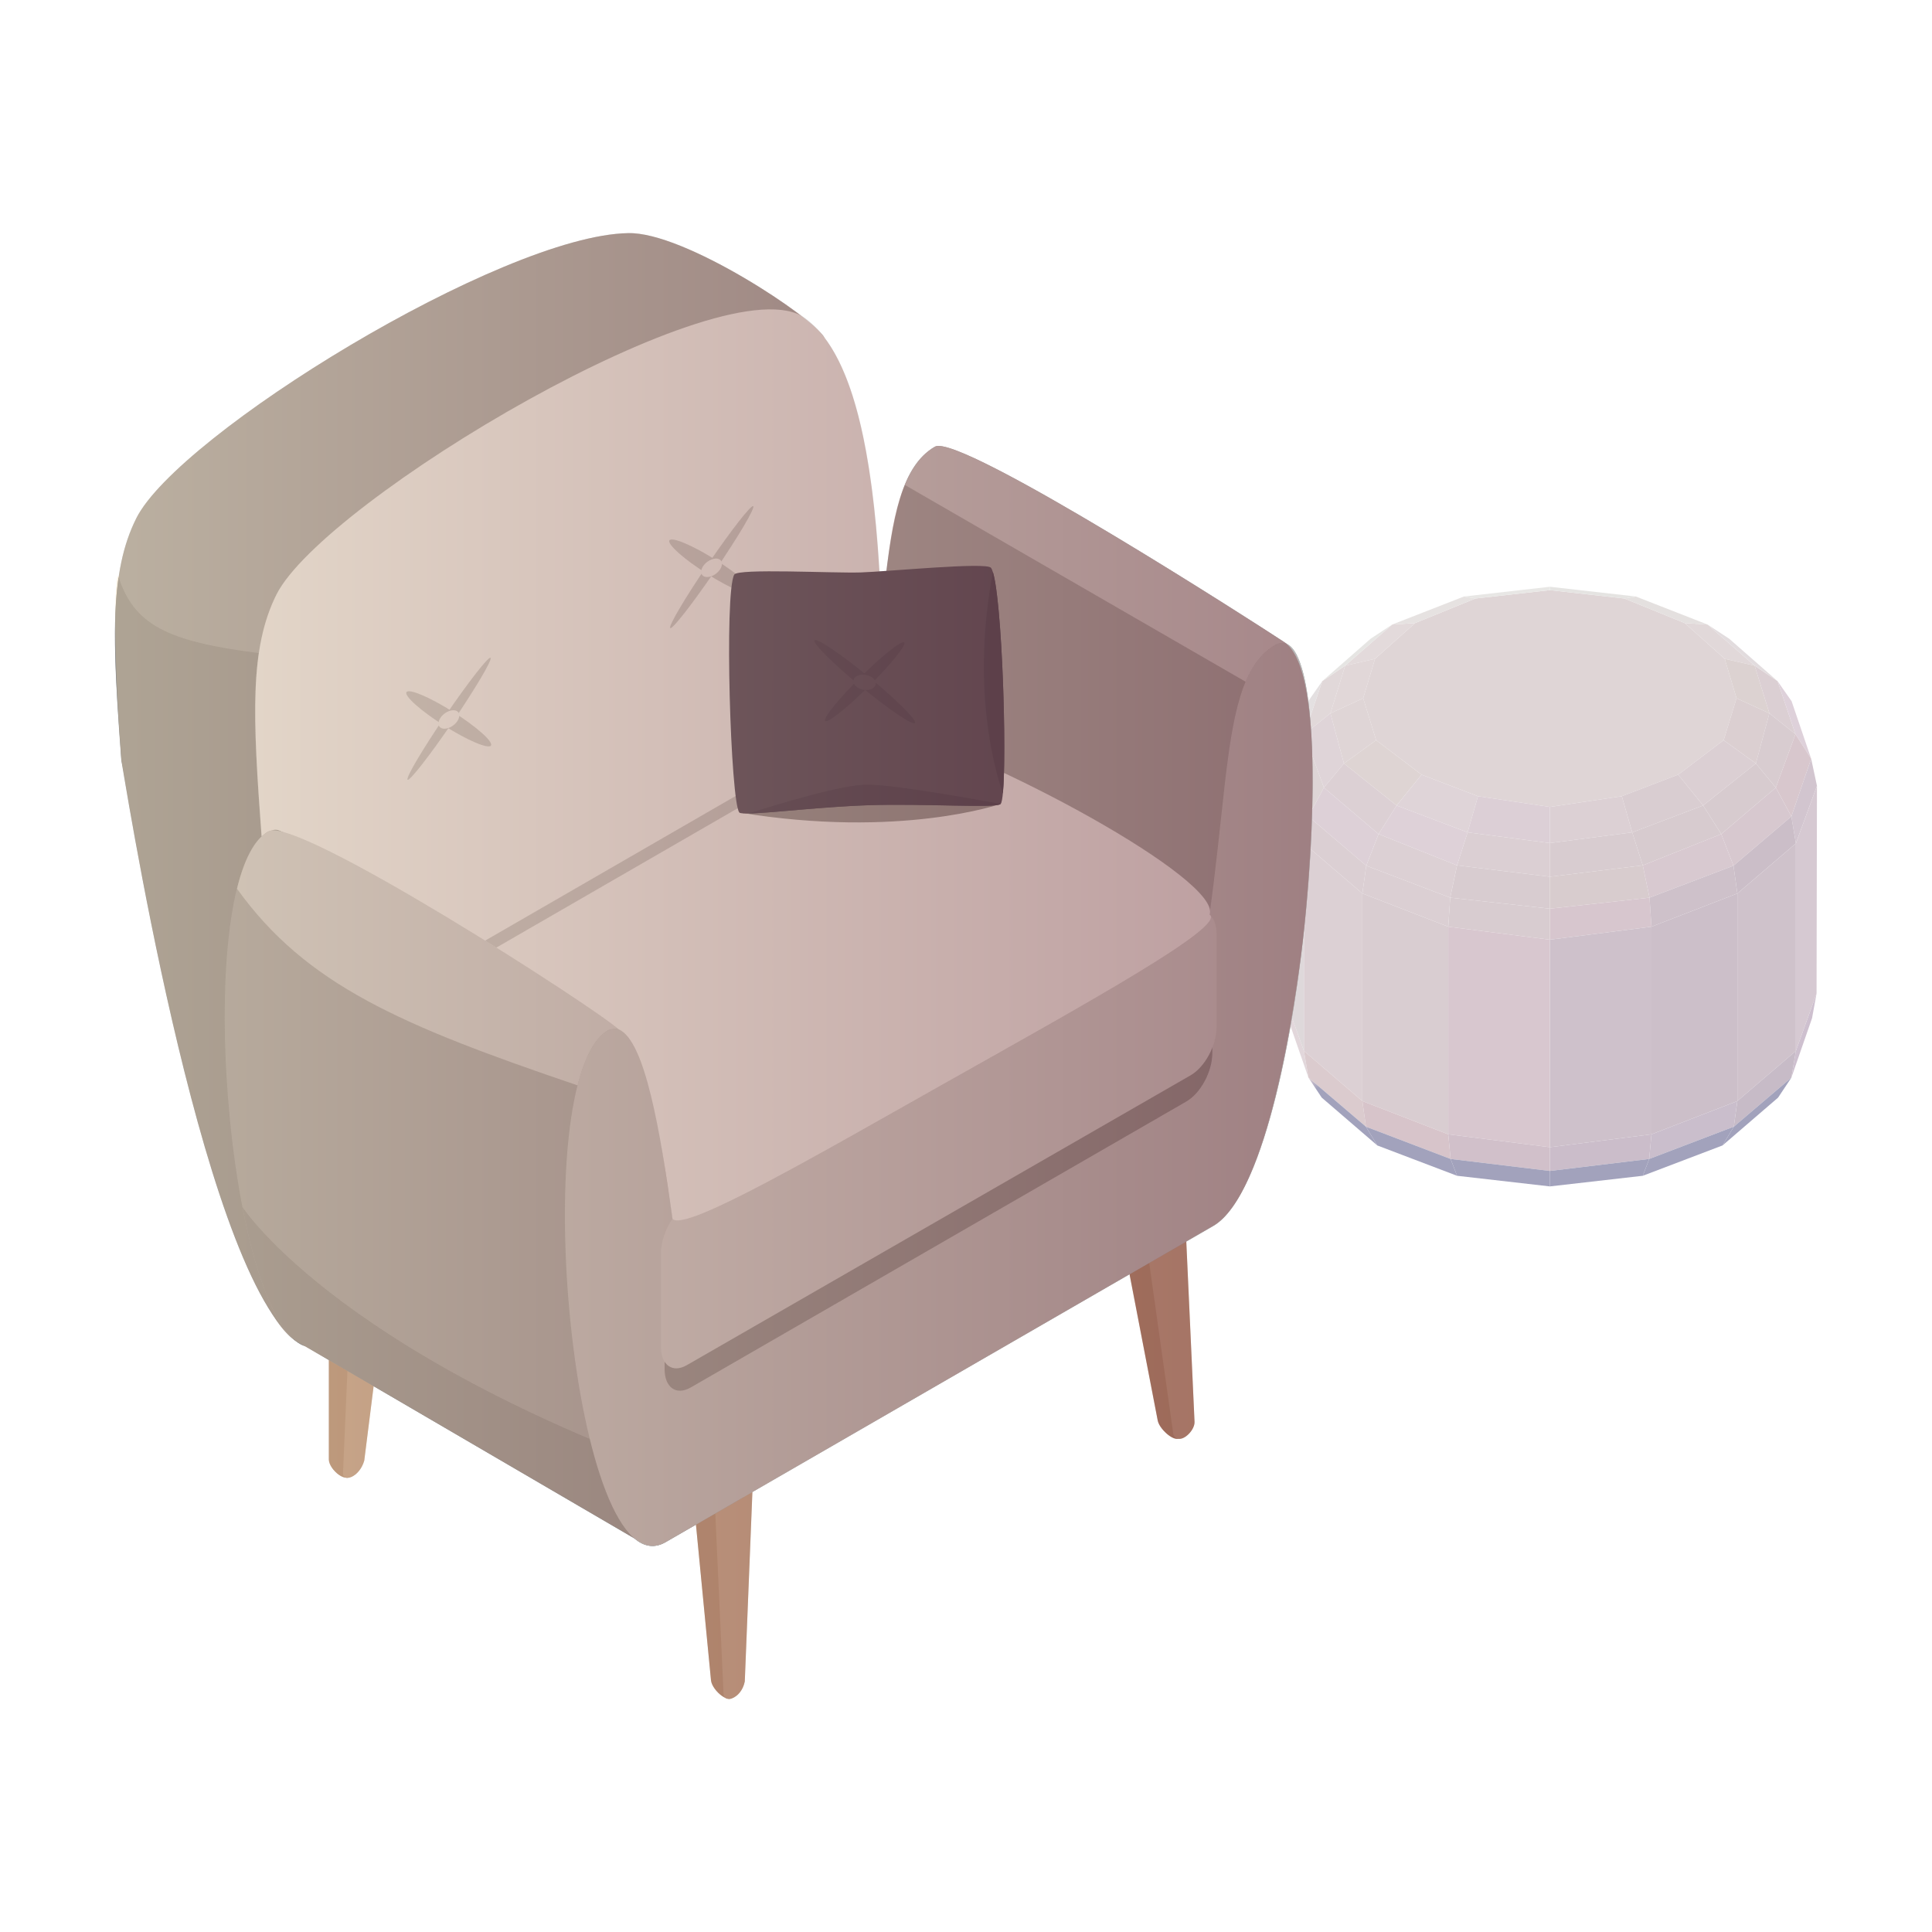 <?xml version="1.0" encoding="utf-8"?>
<!-- Generator: Adobe Illustrator 25.3.1, SVG Export Plug-In . SVG Version: 6.00 Build 0)  -->
<svg version="1.1" id="圖層_1" xmlns="http://www.w3.org/2000/svg" xmlns:xlink="http://www.w3.org/1999/xlink" x="0px" y="0px"
	 viewBox="0 0 240 240" style="enable-background:new 0 0 240 240;" xml:space="preserve">
<style type="text/css">
	.st0{fill:#DFD5D6;}
	.st1{fill:#E1D8D9;}
	.st2{fill:#E3DADB;}
	.st3{fill:#E4E0DF;}
	.st4{fill:#E6E2E1;}
	.st5{fill:#E5E4E2;}
	.st6{fill:#E8E7E5;}
	.st7{fill:#DCD2D1;}
	.st8{fill:#E1D7D8;}
	.st9{fill:#DBCFD3;}
	.st10{fill:#DED1DA;}
	.st11{fill:#E4E0E1;}
	.st12{fill:#DBCFD1;}
	.st13{fill:#D8CCD0;}
	.st14{fill:#DFD4D8;}
	.st15{fill:#D8C7CD;}
	.st16{fill:#DED5D6;}
	.st17{fill:#D2C5CF;}
	.st18{fill:#E0D5D9;}
	.st19{fill:#CEC0CF;}
	.st20{fill:#E2D7DB;}
	.st21{fill:#D6C9D2;}
	.st22{fill:#DED8DA;}
	.st23{fill:#DED4D3;}
	.st24{fill:#D9CDD1;}
	.st25{fill:#DCD0D4;}
	.st26{fill:#DCCFD6;}
	.st27{fill:#D8CCCE;}
	.st28{fill:#D7C6CE;}
	.st29{fill:#D7CBCF;}
	.st30{fill:#DED1D8;}
	.st31{fill:#D8C9D0;}
	.st32{fill:#CEC1CA;}
	.st33{fill:#D7C8CF;}
	.st34{fill:#DDD0D7;}
	.st35{fill:#CBBEC8;}
	.st36{fill:#CFC2CB;}
	.st37{fill:#CCBFC9;}
	.st38{fill:#CEC1CB;}
	.st39{fill:#D8C7CF;}
	.st40{fill:#C7BBC7;}
	.st41{fill:#DBCBCE;}
	.st42{fill:url(#SVGID_1_);}
	.st43{fill:url(#SVGID_2_);}
	.st44{fill:#CABECC;}
	.st45{fill:#D7C4CA;}
	.st46{fill:url(#SVGID_3_);}
	.st47{fill:url(#SVGID_4_);}
	.st48{fill:#CBBDCA;}
	.st49{fill:#D1C0CA;}
	.st50{fill:url(#SVGID_5_);}
	.st51{fill:url(#SVGID_6_);}
	.st52{fill:#E2DCDE;}
	.st53{fill:#E6E5E3;}
	.st54{fill:#9E9E9E;}
	.st55{fill:#AD8E76;}
	.st56{fill:#8C8C8C;}
	.st57{fill:#BA9E86;}
	.st58{fill:#DEDEDE;}
	.st59{fill:#B8B8B8;}
	.st60{fill:#C1C1C1;}
	.st61{fill:#AAA9A9;}
	.st62{fill:#504C5C;}
	.st63{fill:#474454;}
	.st64{opacity:0.3;fill:url(#SVGID_7_);}
</style>
<g>
	<g>
		<polygon class="st0" points="192.53,100.24 201.47,98.91 208.47,96.23 214.12,91.95 215.72,86.74 214.25,81.84 209.28,77.4 
			201.79,74.35 192.53,73.31 183.28,74.35 175.79,77.4 170.81,81.84 169.34,86.74 170.95,91.95 176.59,96.23 183.6,98.91 		"/>
		<polygon class="st1" points="214.25,81.84 217.97,82.69 212.11,77.58 209.28,77.4 		"/>
		<polygon class="st2" points="170.81,81.84 167.1,82.69 172.95,77.58 175.79,77.4 		"/>
		<polygon class="st3" points="212.11,77.58 203.21,74.1 201.79,74.35 209.28,77.4 		"/>
		<polygon class="st4" points="172.95,77.58 181.86,74.1 183.28,74.35 175.79,77.4 		"/>
		<polygon class="st5" points="192.53,73.31 192.53,72.89 203.21,74.1 201.79,74.35 		"/>
		<polygon class="st6" points="192.53,73.31 192.53,72.89 181.86,74.1 183.28,74.35 		"/>
		<polygon class="st7" points="217.97,82.69 219.8,88.61 215.72,86.74 214.25,81.84 		"/>
		<polygon class="st8" points="167.1,82.69 165.27,88.61 169.34,86.74 170.81,81.84 		"/>
		<polygon class="st9" points="217.97,82.69 220.82,84.62 223.04,91.2 219.8,88.61 		"/>
		<polygon class="st1" points="167.1,82.69 164.25,84.62 162.03,91.2 165.27,88.61 		"/>
		<polygon class="st10" points="220.82,84.62 222.56,87.11 224.99,94.25 223.04,91.2 		"/>
		<polygon class="st11" points="164.25,84.62 162.51,87.11 160.08,94.25 162.03,91.2 		"/>
		<polygon class="st12" points="219.8,88.61 218.12,94.84 214.12,91.95 215.72,86.74 		"/>
		<polygon class="st0" points="165.27,88.61 166.95,94.84 170.95,91.95 169.34,86.74 		"/>
		<polygon class="st13" points="219.8,88.61 223.04,91.2 220.6,97.84 218.12,94.84 		"/>
		<polygon class="st14" points="165.27,88.61 162.03,91.2 164.46,97.84 166.95,94.84 		"/>
		<polygon class="st15" points="223.04,91.2 224.99,94.25 222.53,101.42 220.6,97.84 		"/>
		<polygon class="st16" points="162.03,91.2 160.08,94.25 162.54,101.42 164.46,97.84 		"/>
		<polygon class="st17" points="222.53,101.42 223.09,104.77 225.71,97.62 224.99,94.25 		"/>
		<polygon class="st18" points="162.54,101.42 161.98,104.77 159.35,97.62 160.08,94.25 		"/>
		<polygon class="st19" points="223.09,130.55 222.53,133.87 225.1,126.48 225.66,123.41 		"/>
		<polygon class="st20" points="161.98,130.55 162.54,133.87 159.97,126.48 159.41,123.41 		"/>
		<polygon class="st21" points="223.09,104.77 223.09,130.55 225.66,123.41 225.71,97.62 		"/>
		<polygon class="st22" points="161.98,104.77 161.98,130.55 159.41,123.41 159.35,97.62 		"/>
		<polygon class="st9" points="208.47,96.23 211.57,100.06 218.12,94.84 214.12,91.95 		"/>
		<polygon class="st23" points="176.59,96.23 173.49,100.06 166.95,94.84 170.95,91.95 		"/>
		<polygon class="st24" points="208.47,96.23 201.47,98.91 202.76,103.4 211.57,100.06 		"/>
		<polygon class="st14" points="176.59,96.23 183.6,98.91 182.31,103.4 173.49,100.06 		"/>
		<polygon class="st25" points="201.47,98.91 192.53,100.24 192.53,104.73 202.76,103.4 		"/>
		<polygon class="st26" points="183.6,98.91 192.53,100.24 192.53,104.73 182.31,103.4 		"/>
		<polygon class="st13" points="192.53,104.73 192.53,108.91 204.07,107.5 202.76,103.4 		"/>
		<polygon class="st9" points="192.53,104.73 192.53,108.91 181,107.5 182.31,103.4 		"/>
		<polygon class="st27" points="192.53,108.91 192.53,112.88 204.91,111.51 204.07,107.5 		"/>
		<polygon class="st13" points="192.53,108.91 192.53,112.88 180.15,111.51 181,107.5 		"/>
		<polygon class="st28" points="192.53,112.88 192.53,116.73 205.15,115.12 204.91,111.51 		"/>
		<polygon class="st13" points="192.53,112.88 192.53,116.73 179.91,115.12 180.15,111.51 		"/>
		<polygon class="st29" points="204.07,107.5 213.82,103.61 211.57,100.06 202.76,103.4 		"/>
		<polygon class="st30" points="181,107.5 171.25,103.61 173.49,100.06 182.31,103.4 		"/>
		<polygon class="st31" points="204.07,107.5 204.91,111.51 215.34,107.54 213.82,103.61 		"/>
		<polygon class="st25" points="181,107.5 180.15,111.51 169.72,107.54 171.25,103.61 		"/>
		<polygon class="st32" points="204.91,111.51 205.15,115.12 215.82,110.99 215.34,107.54 		"/>
		<polygon class="st9" points="180.15,111.51 179.91,115.12 169.24,110.99 169.72,107.54 		"/>
		<polygon class="st29" points="213.82,103.61 220.6,97.84 218.12,94.84 211.57,100.06 		"/>
		<polygon class="st25" points="171.25,103.61 164.46,97.84 166.95,94.84 173.49,100.06 		"/>
		<polygon class="st33" points="220.6,97.84 213.82,103.61 215.34,107.54 222.53,101.42 		"/>
		<polygon class="st34" points="164.46,97.84 171.25,103.61 169.72,107.54 162.54,101.42 		"/>
		<polygon class="st35" points="215.34,107.54 222.53,101.42 223.09,104.77 215.82,110.99 		"/>
		<polygon class="st9" points="169.72,107.54 162.54,101.42 161.98,104.77 169.24,110.99 		"/>
		<polygon class="st36" points="215.82,110.99 223.09,104.77 223.09,130.55 215.82,136.78 		"/>
		<polygon class="st25" points="169.24,110.99 161.98,104.77 161.98,130.55 169.24,136.78 		"/>
		<polygon class="st37" points="215.82,110.99 205.15,115.12 205.15,140.91 215.82,136.78 		"/>
		<polygon class="st24" points="169.24,110.99 179.91,115.12 179.91,140.91 169.24,136.78 		"/>
		<polygon class="st38" points="192.53,116.73 205.15,115.12 205.15,140.91 192.53,142.51 		"/>
		<polygon class="st39" points="192.53,116.73 179.91,115.12 179.91,140.91 192.53,142.51 		"/>
		<polygon class="st40" points="215.82,136.78 215.38,139.96 222.53,133.87 223.09,130.55 		"/>
		<polygon class="st41" points="169.24,136.78 169.68,139.96 162.54,133.87 161.98,130.55 		"/>
		
			<linearGradient id="SVGID_1_" gradientUnits="userSpaceOnUse" x1="14067.566" y1="-14050.498" x2="14087.769" y2="-14081.331" gradientTransform="matrix(0.028 0 0 -0.028 -180.131 -259.97)">
			<stop  offset="0" style="stop-color:#C8BBCD"/>
			<stop  offset="1" style="stop-color:#A2A2BC"/>
		</linearGradient>
		<polygon class="st42" points="215.38,139.96 213.98,142.29 220.88,136.35 222.53,133.87 		"/>
		
			<linearGradient id="SVGID_2_" gradientUnits="userSpaceOnUse" x1="12251.025" y1="-14051.633" x2="12291.219" y2="-14102.913" gradientTransform="matrix(0.028 0 0 -0.028 -180.131 -259.97)">
			<stop  offset="0" style="stop-color:#DECDD3"/>
			<stop  offset="1" style="stop-color:#A2A2BC"/>
		</linearGradient>
		<polygon class="st43" points="169.68,139.96 171.09,142.29 164.19,136.35 162.54,133.87 		"/>
		<polygon class="st44" points="205.15,140.91 204.87,143.97 215.38,139.96 215.82,136.78 		"/>
		<polygon class="st45" points="179.91,140.91 180.2,143.97 169.68,139.96 169.24,136.78 		"/>
		
			<linearGradient id="SVGID_3_" gradientUnits="userSpaceOnUse" x1="13764.411" y1="-14214.267" x2="13788.833" y2="-14268.107" gradientTransform="matrix(0.028 0 0 -0.028 -180.131 -259.97)">
			<stop  offset="0" style="stop-color:#CABBCE"/>
			<stop  offset="1" style="stop-color:#A2A2BC"/>
		</linearGradient>
		<polygon class="st46" points="204.87,143.97 204.07,146.06 213.98,142.29 215.38,139.96 		"/>
		
			<linearGradient id="SVGID_4_" gradientUnits="userSpaceOnUse" x1="12550.655" y1="-14203.76" x2="12571.485" y2="-14276.948" gradientTransform="matrix(0.028 0 0 -0.028 -180.131 -259.97)">
			<stop  offset="0" style="stop-color:#D9C6CC"/>
			<stop  offset="1" style="stop-color:#A2A2BC"/>
		</linearGradient>
		<polygon class="st47" points="180.2,143.97 181,146.06 171.09,142.29 169.68,139.96 		"/>
		<polygon class="st48" points="205.15,140.91 192.53,142.51 192.53,145.46 204.87,143.97 		"/>
		<polygon class="st49" points="179.91,140.91 192.53,142.51 192.53,145.46 180.2,143.97 		"/>
		
			<linearGradient id="SVGID_5_" gradientUnits="userSpaceOnUse" x1="13383.776" y1="-14301.241" x2="13388.719" y2="-14364.168" gradientTransform="matrix(0.028 0 0 -0.028 -180.131 -259.97)">
			<stop  offset="0" style="stop-color:#CDBFCE"/>
			<stop  offset="1" style="stop-color:#A2A2BC"/>
		</linearGradient>
		<polygon class="st50" points="192.53,145.46 192.53,147.38 204.07,146.06 204.87,143.97 		"/>
		
			<linearGradient id="SVGID_6_" gradientUnits="userSpaceOnUse" x1="12950.476" y1="-14301.639" x2="12955.35" y2="-14377.689" gradientTransform="matrix(0.028 0 0 -0.028 -180.131 -259.97)">
			<stop  offset="0" style="stop-color:#D2C0CC"/>
			<stop  offset="1" style="stop-color:#A2A2BC"/>
		</linearGradient>
		<polygon class="st51" points="192.53,145.46 192.53,147.38 181,146.06 180.2,143.97 		"/>
		<polygon class="st52" points="220.82,84.62 214.8,79.34 212.11,77.58 217.97,82.69 		"/>
		<polygon class="st53" points="164.25,84.62 170.27,79.34 172.95,77.58 167.1,82.69 		"/>
	</g>
	<g>
		<g>
			<path class="st54" d="M50.33,112.56l49.04-28.31c0.15-19.26,5.43-34.22,3.05-42.3c-1.38-2.51-17.41-13.17-24.39-12.99
				C62.32,29.23,22.1,53.99,16.92,64.4c-3.32,6.67-2.95,15.03-1.83,30.04c0.08-0.08,11.58,65.49,21.56,72.07
				C42.07,170.09,42.88,108.21,50.33,112.56z"/>
			<path class="st55" d="M43.8,183c-0.59,1.57-2.95-0.44-2.95-1.7v-24.76l5.31,3.06L43.8,183z"/>
			<path class="st56" d="M33.32,103.3c-0.03,0.01-0.05,0.03-0.05,0.03c-0.28,0.16-0.54,0.37-0.79,0.6
				c-0.75-10.12-1.16-17.21-0.34-22.8c-11.34-1.44-15.46-3.5-17.41-9.44c-0.82,5.59-0.41,12.67,0.34,22.76
				c0.08-0.07,9.58,62.31,21.56,72.07l1.54-3.03c2.49-12.45,6.07-54.47,12.15-50.92l0.17-0.1C32.73,101.94,35.12,102.89,33.32,103.3
				z"/>
			<path class="st57" d="M45.25,181.44c-0.61,2.14-2.7,2.74-2.64,1.53l1.03-23.8l4.76-2.75L45.25,181.44z"/>
			<path class="st55" d="M146.77,178.17c-0.22,1.58-2.7-0.43-2.95-1.7l-4.79-24.87l5.31,3.06L146.77,178.17z"/>
			<path class="st55" d="M91.27,210.43c-0.4,1.64-2.82-0.39-2.95-1.7l-2.48-25.67l5.31,3.06L91.27,210.43z"/>
			<g>
				<path class="st57" d="M92.52,208.89c-0.44,2.16-2.59,2.76-2.64,1.53l-1.1-24.12l4.76-2.75L92.52,208.89z"/>
				<g>
					<path class="st57" d="M145.75,178.16c0.61,1.55,2.7-0.3,2.64-1.53l-1.1-24.12l-4.76,2.75L145.75,178.16z"/>
				</g>
			</g>
			<path class="st54" d="M142.98,156.76l7.73-4.46c10.92-6.3,15.92-66.97,9.51-72.07c-0.67-0.53-40.91-26.54-44.08-24.74
				c-8.29,4.79-4.49,24.86-12.21,53.92L142.98,156.76z"/>
			<path class="st54" d="M103.93,109.4l-29.44,17c-0.12-0.05-0.25-0.09-0.38-0.12c-0.64-0.65-37.16-25.4-40.79-22.99
				c-0.03,0.01-0.05,0.03-0.05,0.03c-9.65,5.57-5.13,60.79,4.65,63.92l40.89,23.87c1.2,1.02,2.5,1.25,3.87,0.46l7.74-4.47
				l52.55-30.34L103.93,109.4z"/>
			<path class="st58" d="M33.28,103.32c0,0,0.02-0.02,0.05-0.03c2.09-0.47-1.46-1.67,27.3,15.11l49.04-28.31
				c0.26-32.05-3.38-45.99-9.64-50.56c-9.82-7.17-59.87,22.66-65.7,34.35c-3.32,6.67-2.95,15.03-1.83,30.04
				C32.74,103.69,33,103.48,33.28,103.32z"/>
			<g>
				<path class="st59" d="M56.23,89.69c-2.85,4.18-5.36,7.39-5.6,7.17c-0.25-0.22,1.86-3.79,4.71-7.97c2.85-4.18,5.36-7.39,5.6-7.17
					C61.18,81.94,59.07,85.51,56.23,89.69z"/>
				
					<ellipse transform="matrix(0.534 -0.845 0.845 0.534 -49.495 88.749)" class="st59" cx="55.78" cy="89.29" rx="1.02" ry="6.21"/>
				<path class="st58" d="M57.03,89.1c-0.14,0.62-0.83,1.24-1.53,1.39c-0.7,0.15-1.15-0.22-1-0.84c0.14-0.62,0.83-1.24,1.53-1.39
					C56.72,88.11,57.17,88.48,57.03,89.1z"/>
			</g>
			<g>
				<path class="st59" d="M88.86,70.85c-2.85,4.18-5.36,7.39-5.6,7.17c-0.25-0.22,1.86-3.79,4.71-7.97c2.85-4.18,5.36-7.39,5.6-7.17
					C93.82,63.1,91.71,66.67,88.86,70.85z"/>
				<path class="st59" d="M87.89,71.32c-2.9-1.83-5.02-3.71-4.73-4.19c0.29-0.48,2.88,0.61,5.78,2.44c2.9,1.83,5.02,3.71,4.73,4.19
					C93.38,74.24,90.79,73.15,87.89,71.32z"/>
				<path class="st58" d="M89.66,70.26c-0.14,0.62-0.83,1.24-1.53,1.39c-0.7,0.15-1.15-0.22-1-0.84c0.14-0.62,0.83-1.24,1.53-1.39
					C89.35,69.27,89.8,69.64,89.66,70.26z"/>
			</g>
			<path class="st56" d="M30.11,149.92c1.76,9.14,4.48,16.26,7.81,17.32l40.89,23.87c1.2,1.02,2.5,1.26,3.87,0.46l7.74-4.47
				c0,0-1.78,1.03,2.04-1.18C42.68,169.59,30.11,149.92,30.11,149.92z"/>
			<path class="st59" d="M158.4,80.14c-8.29,4.79-4.49,24.86-12.21,53.92l-58.87,33.99c-5.71-16.68-4.67-42.25-11.74-40.09
				c-0.03,0.01-0.05,0.03-0.05,0.03c-10.44,6.03-4.3,70.2,7.16,63.58l7.74-4.47l52.55-30.34l7.73-4.46
				C162.53,145.47,167.41,74.93,158.4,80.14z"/>
			<path class="st56" d="M150.6,130.82c0,2.29-1.45,4.99-3.24,6.02L85.8,172.36c-1.79,1.03-3.24,0.01-3.24-2.29v-14.47
				c0-2.29,1.45-4.99,3.24-6.02l61.56-35.52c1.79-1.03,3.24-0.01,3.24,2.29V130.82z"/>
			<path class="st60" d="M151.12,127.59c0,2.28-1.44,4.97-3.22,5.99l-62.57,36c-1.78,1.03-3.22,0.01-3.22-2.27v-11.64
				c0-2.28,1.44-4.97,3.22-5.99l62.57-36c1.78-1.03,3.22-0.01,3.22,2.27V127.59z"/>
			<g>
				<path class="st58" d="M109.37,90l-48.98,28.28c8.08,4.74,16.46,9.6,16.45,9.59c3.3,1.29,5.21,12.86,6.7,23.54
					c1.51,1.67,17.8-7.83,34.16-17.04c17.3-9.74,34.63-19.31,32.56-20.75C151.84,109.34,123.23,93.79,109.37,90z"/>
			</g>
			<g>
				<path class="st61" d="M161.51,82.37L161.51,82.37c0-0.01,0-0.01-0.01-0.02C161.5,82.36,161.51,82.36,161.51,82.37z"/>
				<path class="st60" d="M158.4,80.14c0.56-0.32,1.07-0.35,1.52-0.12c-3.72-2.49-40.74-26.26-43.78-24.53
					c-1.68,0.97-2.86,2.58-3.74,4.75l42.34,24.45C155.62,82.61,156.77,81.08,158.4,80.14z"/>
			</g>
			<path class="st60" d="M71.75,134.83c0.87-3.42,2.11-5.88,3.79-6.85c0,0,0.02-0.02,0.05-0.03c0.45-0.14,0.87-0.16,1.26-0.08
				c0,0,0,0,0,0c-2.48-2.39-40.23-26.77-43.52-24.58c-0.03,0.01-0.05,0.03-0.05,0.03c-1.71,0.99-2.97,3.54-3.84,7.08
				C38.01,122.34,49.79,127.37,71.75,134.83L71.75,134.83z"/>
			<path class="st59" d="M61.65,117.72L109.66,90c0-0.57,0.01-1.12,0.01-1.68l-49.41,28.53C60.72,117.14,61.19,117.43,61.65,117.72z
				"/>
		</g>
		<g>
			<path class="st56" d="M91.84,100.93c0,0,15.74-3.32,32.47-1.07C124.31,99.86,111.84,104.23,91.84,100.93z"/>
			<path class="st62" d="M124.31,99.86c-0.5,0.57-9.46-0.07-16.45,0.16c-6.99,0.23-15.59,1.43-16.02,0.91
				c-1.08-1.3-1.89-27.27-0.63-29.55c0.44-0.8,12.28-0.16,15.71-0.27c3.44-0.11,15.59-1.31,16.18-0.58
				C124.56,72.34,125.29,98.75,124.31,99.86z"/>
			<g>
				<path class="st63" d="M123.34,71.05c-2.62,13.93,0.03,23.98,1.24,27.53C125.08,93.45,124.48,74.69,123.34,71.05z"/>
				<path class="st63" d="M92.96,101.06c2.61-0.04,9.27-0.85,14.9-1.03c6.99-0.23,15.95,0.4,16.45-0.16c0,0,0,0,0,0
					c-2.92-0.54-13.12-2.39-16.56-2.4C104.68,97.44,96.64,99.89,92.96,101.06z"/>
			</g>
			<g>
				<path class="st63" d="M107.96,85.23c-2.71,2.69-5.15,4.63-5.45,4.33c-0.3-0.3,1.65-2.73,4.36-5.42
					c2.71-2.69,5.15-4.63,5.45-4.33C112.62,80.11,110.67,82.53,107.96,85.23z"/>
				<path class="st63" d="M106.93,85.27c-3.45-2.84-6.02-5.4-5.75-5.73c0.27-0.33,3.28,1.71,6.73,4.54c3.45,2.84,6.02,5.4,5.75,5.73
					C113.39,90.15,110.37,88.11,106.93,85.27z"/>
				<path class="st62" d="M108.78,85.01c-0.09,0.51-0.78,0.81-1.55,0.67c-0.76-0.14-1.31-0.66-1.21-1.17
					c0.09-0.51,0.78-0.81,1.55-0.67C108.33,83.98,108.87,84.5,108.78,85.01z"/>
			</g>
		</g>
		<linearGradient id="SVGID_7_" gradientUnits="userSpaceOnUse" x1="14.318" y1="119.996" x2="163.061" y2="119.996">
			<stop  offset="0" style="stop-color:#FFDBA8"/>
			<stop  offset="0.996" style="stop-color:#680009"/>
		</linearGradient>
		<path class="st64" d="M161.86,116.7c0.75-6.58,3.22-33.28-2.33-36.94c-2.99-1.97-40.32-26.02-43.39-24.28
			c-4.47,2.58-5.37,10.16-6.03,15.44c-0.3,0.02-0.59,0.04-0.87,0.06c-0.92-15.46-3.3-24.39-6.82-29.03l0,0
			c-0.11-0.21-0.33-0.47-0.63-0.77c-2.47-2.8-17.13-12.39-23.76-12.22C62.32,29.23,22.1,53.99,16.92,64.4
			c-1.09,2.19-1.78,4.57-2.18,7.29c-0.38-1.14-0.86,6.64,0.34,22.74c0,0,0,0.01,0,0.01l0,0c0.07-0.03,8.07,52.43,18.64,68.63
			c1.25,2.06,2.05,2.79,2.92,3.44c0.01,0,0.01,0.01,0.02,0.01c0.05,0.04,0.09,0.07,0.14,0.11c0.07,0.05,3.98,2.28,4.05,2.32v12.35
			c0,0.97,1.4,2.38,2.31,2.26c0.65,0.01,1.69-0.72,2.09-2.13l1.16-9.24c18.18,10.61,13.52,7.89,32.41,18.91
			c0.01,0.01,0.03,0.02,0.04,0.03c0.23,0.19,0.32,0.25,0.47,0.34c1.1,0.71,2.23,0.74,3.36,0.09c0.68-0.39,2.95-1.7,3.77-2.17
			l1.87,19.33c0.08,0.82,1.06,1.93,1.88,2.23c0.06,0.03,0.13,0.05,0.2,0.06c0.04,0.01,0.07,0.01,0.11,0.01
			c0.04,0,0.08,0.01,0.12,0.01c0.09,0,0.18-0.03,0.26-0.07c0.64-0.2,1.38-0.9,1.62-2.08l0.94-23.54l46.85-27.05l3.5,18.17
			c0.19,0.99,1.75,2.43,2.53,2.26c0.85,0.18,2.09-1.14,2.05-2.1l-1.03-22.41l3.34-1.93C157.51,148.37,160.96,124.55,161.86,116.7z"
			/>
	</g>
</g>
</svg>
